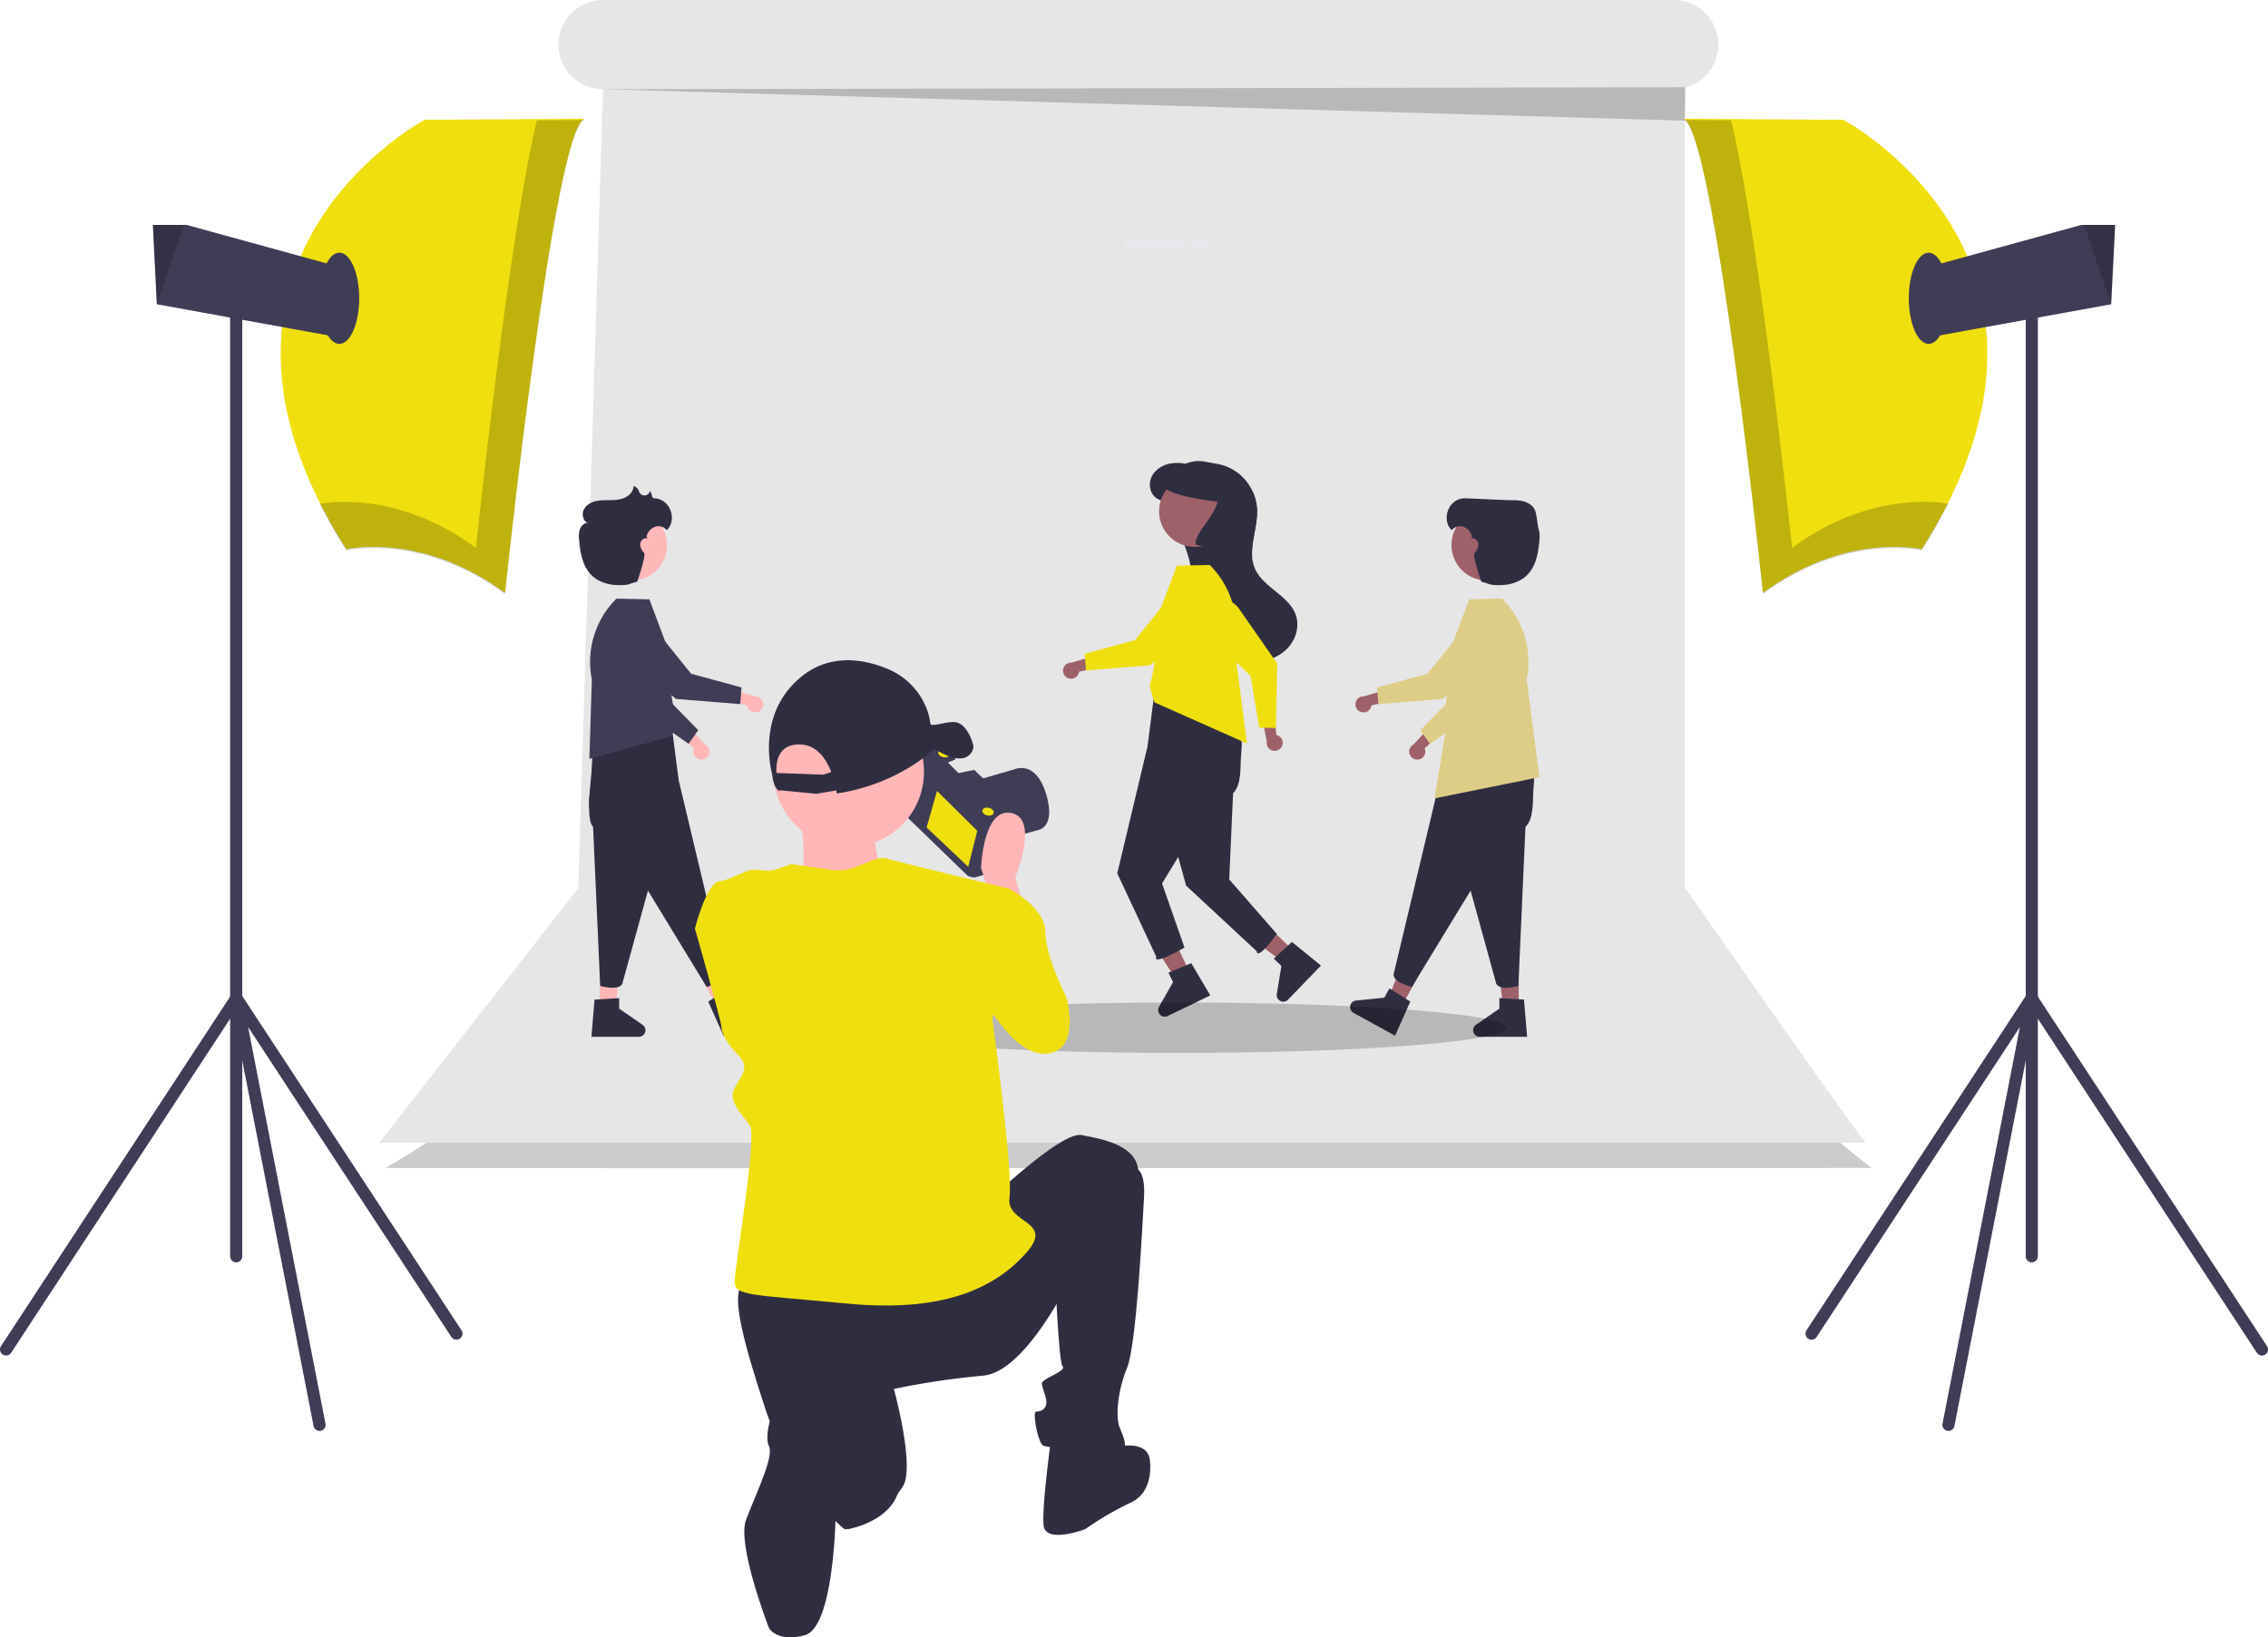 <?xml version="1.0" encoding="UTF-8" standalone="no"?>
<svg
   data-name="Layer 1"
   width="881.5"
   height="636.573"
   viewBox="0 0 881.5 636.573"
   version="1.1"
   id="svg96"
   sodipodi:docname="sunday_school.svg"
   inkscape:version="1.1.2 (0a00cf5339, 2022-02-04)"
   xmlns:inkscape="http://www.inkscape.org/namespaces/inkscape"
   xmlns:sodipodi="http://sodipodi.sourceforge.net/DTD/sodipodi-0.dtd"
   xmlns="http://www.w3.org/2000/svg"
   xmlns:svg="http://www.w3.org/2000/svg"
   xmlns:rdf="http://www.w3.org/1999/02/22-rdf-syntax-ns#"
   xmlns:cc="http://creativecommons.org/ns#"
   xmlns:dc="http://purl.org/dc/elements/1.1/">
  <defs
     id="defs100" />
  <sodipodi:namedview
     id="namedview98"
     pagecolor="#ffffff"
     bordercolor="#666666"
     borderopacity="1.0"
     inkscape:pageshadow="2"
     inkscape:pageopacity="0.0"
     inkscape:pagecheckerboard="0"
     showgrid="false"
     inkscape:zoom="0.96750959"
     inkscape:cx="303.35617"
     inkscape:cy="213.95137"
     inkscape:window-width="2560"
     inkscape:window-height="1347"
     inkscape:window-x="0"
     inkscape:window-y="0"
     inkscape:window-maximized="1"
     inkscape:current-layer="g1357" />
  <title
     id="title2">product_photography</title>
  <path
     d="M386.169,503.174s1.85,36.996-77.075,82.625c0,0-.094.202,577.756,0,0,0-65.976-46.862-70.293-99.273"
     transform="translate(-159.25 -131.714)"
     opacity="0.2"
     id="path4" />
  <path
     d="M814.114,476.725V165.844a17.346,17.346,0,0,0,12.998-16.791v0a17.339,17.339,0,0,0-17.339-17.339H393.63a17.339,17.339,0,0,0-17.339,17.339v0a17.339,17.339,0,0,0,17.339,17.339h.004L384,477l-77.35,98.998s-.65.002,577.756,0C884.407,575.998,884,577,814.114,476.725Z"
     transform="translate(-159.25 -131.714)"
     fill="#e6e6e6"
     id="path6" />
  <g
     id="g1357"
     transform="matrix(0.549,0,0,0.549,216.191,163.243)">
    <path
       d="m 101.341,240.424 a 5.653,5.653 0 0 1 -3.853,-7.765 l -14.74,-13.649 10.138,-2.49 12.443,13.343 a 5.684,5.684 0 0 1 -3.988,10.56 z"
       fill="#ffb6b6"
       id="path1220" />
    <path
       d="m 56.36,203.198 -15.45,-45.099 a 14.268,14.268 0 0 1 8.864,-18.102 v 0 a 14.253,14.253 0 0 1 18.719,11.404 l 6.175,41.872 25.833,26.455 -6.795,9.681 z"
       fill="#3f3d56"
       id="path1222" />
    <polygon
       points="140.192,415.96 151.222,415.96 156.469,373.418 140.19,373.418 "
       fill="#ffb6b6"
       id="polygon1224"
       transform="translate(-109.337)" />
    <path
       d="m 27.121,410.519 17.435,-1.041 v 7.47 l 16.576,11.448 a 4.666,4.666 0 0 1 -2.651,8.506 H 24.922 Z"
       fill="#2f2e41"
       id="path1226" />
    <path
       d="m 40.491,216.131 c 0,0 -3.439,-3.602 -10.029,4.908 -6.088,7.706 -5.786,9.21 -5,19 0.64,7 -5.631,42.182 0.619,48.162 l 5.04,112.68 c 0,0 15.291,4.291 16.011,-2.909 l 39.479,-143.281 -4.717,-36.633 z"
       fill="#2f2e41"
       id="path1228" />
    <polygon
       points="222.852,414.894 232.517,409.58 216.619,369.773 202.354,377.616 "
       fill="#ffb6b6"
       id="polygon1230"
       transform="translate(-109.337)" />
    <path
       d="m 107.621,411.925 14.777,-9.312 3.599,6.546 20.041,2.046 a 4.666,4.666 0 0 1 1.775,8.731 l -18.189,10 -4.359,2.397 -6.858,3.771 z"
       fill="#2f2e41"
       id="path1232" />
    <path
       d="m 25.685,235.143 c 0,0 -0.2,18.152 -1.874,28.784 a 38.89,38.89 0 0 0 5.885,27.827 c 3.933,5.826 9.726,11.256 18.084,13.486 l 58.704,96.312 c 0,0 15.466,-3.606 12.629,-10.262 L 84.677,246.713 62.894,216.884 Z"
       fill="#2f2e41"
       id="path1234" />
    <path
       d="m 25.21,183.789 -1.747,56.25 58.254,-16.121 1.025,-2.781 2.497,-9.471 c 0,0 -5.776,-13.627 -4.598,-45.357 l -14.715,-39.232 -23.308,-0.476 -0.13,0.13 a 63.075,63.075 0 0 0 -17.278,57.059 z"
       fill="#3f3d56"
       id="path1236" />
    <path
       d="m 142.397,206.907 a 5.653,5.653 0 0 1 -7.258,-4.739 l -19.625,-4.291 7.476,-7.286 17.49,5.192 a 5.684,5.684 0 0 1 1.917,11.124 z"
       fill="#ffb6b6"
       id="path1238" />
    <path
       d="M 84.752,197.627 48.569,166.588 a 14.268,14.268 0 0 1 -1.538,-20.097 v 0 a 14.253,14.253 0 0 1 21.916,0.338 l 26.553,32.959 35.68,9.705 -0.948,11.79 z"
       fill="#3f3d56"
       id="path1240" />
    <path
       d="m 78.463,88.643 a 25.145,25.145 0 1 1 -0.88,-6.607 25.145,25.145 0 0 1 0.88,6.607 z"
       fill="#ffb8b8"
       id="path1242" />
    <path
       d="m 69.309,55.541 c -2.038,-0.06 -1.338,-3.902 -2.98,-5.128 q -0.012,0.056 -0.025,0.111 a 4.002,4.002 0 0 1 -7.648,0.326 6.083,6.083 0 0 0 -3.862,-4.052 c -0.102,3.561 -2.796,6.651 -6.009,8.189 -3.213,1.538 -6.877,1.794 -10.438,1.846 -3.562,0.053 -7.175,-0.067 -10.629,0.805 -3.454,0.872 -6.813,2.921 -8.289,6.163 -1.476,3.242 -0.423,7.706 2.804,9.215 -2.5,0.013 -4.621,2.076 -5.485,4.422 a 17.557,17.557 0 0 0 -0.542,7.419 c 0.703,9.195 2.415,19.095 9.111,25.436 5.103,4.833 12.407,6.78 19.436,6.752 7.028,-0.028 5.793,-0.674 12.588,-2.468 0,0 6.461,-18.522 4.834,-20.344 -1.627,-1.822 -2.978,-4.154 -2.684,-6.578 0.294,-2.425 2.9,-4.597 5.162,-3.674 -0.38,-0.972 -0.667,-1.157 -0.846,-1.108 a 8.595,8.595 0 0 0 0.299,-0.845 9.616,9.616 0 0 1 6.005,-6.368 7.457,7.457 0 0 1 8.151,2.467 c 7.441,-6.979 2.825,-22.237 -8.952,-22.586 z"
       fill="#2f2e41"
       id="path1244" />
    <path
       d="m 778.587,470.877 a 5.653,5.653 0 0 0 3.853,-7.765 l 14.74,-13.649 -10.138,-2.49 -12.443,13.343 a 5.684,5.684 0 0 0 3.988,10.56 z"
       transform="translate(-167.665,-230.452)"
       fill="#9e616a"
       id="path1246" />
    <path
       d="m 786.221,459.861 -6.795,-9.681 25.833,-26.455 6.175,-41.872 a 14.253,14.253 0 0 1 18.719,-11.404 v 0 a 14.268,14.268 0 0 1 8.864,18.102 l -15.45,45.099 z"
       transform="translate(-167.665,-230.452)"
       fill="#e6e6e6"
       id="path1248"
       style="fill:#decd87" />
    <polygon
       points="681.409,373.418 681.407,415.96 670.377,415.96 665.13,373.418 "
       fill="#9e616a"
       id="polygon1250" />
    <path
       d="M 855.005,667.354 H 821.447 a 4.666,4.666 0 0 1 -2.651,-8.506 l 16.576,-11.448 v -7.47 l 17.435,1.041 z"
       transform="translate(-167.665,-230.452)"
       fill="#2f2e41"
       id="path1252" />
    <path
       d="m 839.436,446.584 c 0,0 8.92,15.81 15.51,24.32 6.088,7.706 5.304,11.799 4.519,21.588 -0.64,7 0.631,20.182 -5.619,26.162 l -5.04,112.68 c 0,0 -15.291,4.291 -16.011,-2.909 L 793.316,485.144 798.033,448.51 Z"
       transform="translate(-167.665,-230.452)"
       fill="#2f2e41"
       id="path1254" />
    <polygon
       points="619.245,377.616 598.747,414.894 589.082,409.58 604.981,369.773 "
       fill="#9e616a"
       id="polygon1256" />
    <path
       d="m 761.522,666.556 -6.858,-3.771 -4.359,-2.397 -18.189,-10 a 4.666,4.666 0 0 1 1.775,-8.731 l 20.041,-2.046 3.599,-6.546 14.777,9.312 z"
       transform="translate(-167.665,-230.452)"
       fill="#2f2e41"
       id="path1258" />
    <path
       d="m 854.242,465.596 c 0,0 0.2,18.152 1.874,28.784 a 38.89,38.89 0 0 1 -5.885,27.827 c -3.933,5.826 -9.726,11.256 -18.084,13.486 l -58.704,96.312 c 0,0 -15.467,-3.606 -12.629,-10.262 l 34.435,-144.577 21.783,-29.829 z"
       transform="translate(-167.665,-230.452)"
       fill="#2f2e41"
       id="path1260" />
    <path
       d="m 837.44,357.183 -0.13,-0.13 -23.308,0.476 -14.715,39.232 c 1.178,31.73 -4.598,45.357 -4.598,45.357 l 2.497,9.471 -7.722,46.902 74.237,-15.02 -8.984,-69.23 a 63.075,63.075 0 0 0 -17.278,-57.059 z"
       transform="translate(-167.665,-230.452)"
       fill="#e6e6e6"
       id="path1262"
       style="fill:#decd87" />
    <path
       d="m 737.53,437.359 a 5.653,5.653 0 0 0 7.258,-4.739 l 19.625,-4.291 -7.476,-7.286 -17.49,5.192 a 5.684,5.684 0 0 0 -1.917,11.124 z"
       transform="translate(-167.665,-230.452)"
       fill="#9e616a"
       id="path1264" />
    <path
       d="m 749.696,431.735 -0.948,-11.79 35.68,-9.705 26.553,-32.959 a 14.253,14.253 0 0 1 21.916,-0.338 v 0 a 14.268,14.268 0 0 1 -1.538,20.097 l -36.183,31.038 z"
       transform="translate(-167.665,-230.452)"
       fill="#e6e6e6"
       id="path1266"
       style="fill:#decd87" />
    <path
       d="m 802.345,312.488 a 25.145,25.145 0 1 1 -0.88,6.607 25.145,25.145 0 0 1 0.88,-6.607 z"
       transform="translate(-167.665,-230.452)"
       fill="#9e616a"
       id="path1268" />
    <path
       d="m 810.618,285.993 c 2.038,-0.06 27.401,1.241 30.962,1.294 3.562,0.053 7.175,-0.067 10.629,0.805 3.454,0.872 6.813,2.921 8.289,6.163 1.476,3.242 1.817,11.291 2.681,13.636 a 17.557,17.557 0 0 1 0.542,7.419 c -0.703,9.195 -2.415,19.095 -9.111,25.436 -5.103,4.833 -12.407,6.78 -19.436,6.752 -7.028,-0.028 -5.793,-0.674 -12.588,-2.468 0,0 -6.461,-18.522 -4.834,-20.344 1.627,-1.822 2.978,-4.154 2.684,-6.578 -0.294,-2.425 -2.9,-4.597 -5.162,-3.674 0.38,-0.972 0.667,-1.157 0.846,-1.108 a 8.595,8.595 0 0 1 -0.299,-0.845 9.616,9.616 0 0 0 -6.005,-6.368 7.457,7.457 0 0 0 -8.151,2.467 c -7.441,-6.979 -2.825,-22.237 8.952,-22.586 z"
       transform="translate(-167.665,-230.452)"
       fill="#2f2e41"
       id="path1270" />
    <path
       d="m 517.85,161.606 c -5.71,6.06 -14.01,9.27 -22.31,9.91 a 43.635,43.635 0 0 1 -46.98,-42.97 c -0.09,-6.7 1.37,-13.37 1.04,-20.07 -0.82,-16.55 -12.44,-31.59 -11.2,-48.12 l 7.96,2.47 q -8.01,-2.52 -16.02,-5.04 a 20.853,20.853 0 0 1 -5.22,-2.19 c -4.66,-3.06 -6.03,-9.81 -3.79,-14.92 2.25,-5.11 7.44,-8.53 12.91,-9.67 a 29.226,29.226 0 0 1 11.26,0.07 44.765,44.765 0 0 1 5.26,1.27 34.913,34.913 0 0 1 30.31,4.12 34.815,34.815 0 0 1 12.18,14.75 34.152,34.152 0 0 1 2.87,11.89 c 0.6,11.16 -4.16,22.72 -3.48,33.5 a 25.351,25.351 0 0 0 1.95,8.57 c 5.9,13.73 24.45,19.16 29.1,33.37 2.59,7.91 -0.13,17 -5.84,23.06 z"
       fill="#2f2e41"
       id="path1274" />
    <polygon
       points="491.573,317.486 522.187,347.025 514.529,354.962 480.27,329.2 "
       fill="#9e616a"
       id="polygon1276"
       transform="translate(0,29.156)" />
    <path
       d="m 541.378,386.453 -5.434,5.632 -3.454,3.58 -14.412,14.938 a 4.666,4.666 0 0 1 -7.962,-3.998 l 3.271,-19.878 -5.376,-5.187 12.855,-11.825 z"
       fill="#2f2e41"
       id="path1278" />
    <polygon
       points="430.053,323.848 448.577,362.145 438.648,366.948 415.399,330.936 "
       fill="#9e616a"
       id="polygon1280"
       transform="translate(0,29.156)" />
    <path
       d="m 463.037,407.57 -7.045,3.408 -4.478,2.166 -18.686,9.039 a 4.666,4.666 0 0 1 -6.091,-6.502 l 9.937,-17.524 -3.253,-6.724 16.148,-6.656 z"
       fill="#2f2e41"
       id="path1282" />
    <path
       d="m 464.771,192.288 c 0,0 8.92,15.81 15.51,24.32 6.088,7.706 5.304,11.799 4.519,21.588 -0.64,7 0.631,20.182 -5.619,26.162 l -2.731,61.067 33.691,38.613 c 0,0 -13.621,19.358 -14.341,12.158 l -49.879,-46.379 -27.27,-98.969 4.717,-36.633 z"
       fill="#2f2e41"
       id="path1284" />
    <path
       d="m 479.578,211.3 c 0,0 0.2,18.152 1.874,28.784 a 38.89,38.89 0 0 1 -5.885,27.827 c -3.933,5.826 -9.726,11.256 -18.084,13.486 l -28.578,46.887 15.874,45.425 c 0,0 -22.817,13.143 -19.979,6.487 l -27.619,-59.061 23.405,-98.265 21.783,-29.829 z"
       fill="#2f2e41"
       id="path1286" />
    <path
       d="m 462.775,102.887 -0.13,-0.13 -23.308,0.476 -14.715,39.232 c 1.178,31.73 -4.598,45.357 -4.598,45.357 l 2.497,9.471 1.025,2.781 65.49,29.1 -8.984,-69.23 a 63.075,63.075 0 0 0 -17.278,-57.059 z"
       fill="#f0df0f"
       id="path1288" />
    <path
       d="m 362.865,183.063 a 5.653,5.653 0 0 0 7.258,-4.739 l 19.625,-4.291 -7.476,-7.286 -17.49,5.192 a 5.684,5.684 0 0 0 -1.917,11.124 z"
       fill="#9e616a"
       id="path1290" />
    <path
       d="m 375.031,177.439 -0.948,-11.79 35.68,-9.705 26.553,-32.959 a 14.253,14.253 0 0 1 21.916,-0.338 v 0 a 14.268,14.268 0 0 1 -1.538,20.097 l -36.183,31.038 z"
       fill="#f0df0f"
       id="path1292" />
    <path
       d="m 513.879,230.887 a 5.653,5.653 0 0 0 -3.985,-7.698 l -2.297,-19.957 -8.001,6.706 3.408,17.924 a 5.684,5.684 0 0 0 10.875,3.026 z"
       fill="#9e616a"
       id="path1294" />
    <path
       d="m 509.507,218.218 -11.825,-0.242 -6.069,-36.475 -30.123,-29.731 a 14.253,14.253 0 0 1 1.866,-21.839 v 0 a 14.268,14.268 0 0 1 19.841,3.551 l 27.244,39.12 z"
       fill="#f0df0f"
       id="path1296" />
    <path
       d="m 427.68,58.192 a 25.145,25.145 0 1 1 -0.88,6.607 25.145,25.145 0 0 1 0.88,-6.607 z"
       fill="#9e616a"
       id="path1298" />
    <path
       d="m 492.64,96.606 -39.86,-8.15 c -1.45,-7.65 11.94,-17.96 15.42,-30.53 -6.22,-0.75 -14.55,-2 -21.76,-3.63 -7.21,-1.64 -13.31,-3.65 -15.07,-5.94 a 24.017,24.017 0 0 1 28.33,-18.71 l 4.89,1 c 0.16,0.03 0.32,0.07 0.48,0.11 a 23.88,23.88 0 0 1 14.65,10.05 56.812,56.812 0 0 1 13.53,10.41 34.152,34.152 0 0 1 2.87,11.89 c 0.6,11.16 -4.16,22.72 -3.48,33.5 z"
       fill="#2f2e41"
       id="path1302" />
  </g>
  <ellipse
     cx="458.101"
     cy="399.557"
     rx="127.406"
     ry="9.8"
     opacity="0.2"
     id="ellipse8" />
  <polygon
     points="234.38 34.679 654.864 46.925 655.046 33.925 234.38 34.679"
     opacity="0.2"
     id="polygon10" />
  <rect
     x="437.226"
     y="92.518"
     width="23.175"
     height="4.706"
     rx="1.479"
     fill="#e6e8ec"
     id="rect14" />
  <circle
     cx="466.574"
     cy="94.871"
     r="2.669"
     fill="#e6e8ec"
     id="circle16" />
  <path
     d="M386.384,177.901l-62.074.386S222.139,232.649,293.851,345.23c0,0,29.302-6.94,61.688,16.964C355.54,362.195,374.432,182.142,386.384,177.901Z"
     transform="translate(-159.25 -131.714)"
     fill="#f0df0f"
     id="path28" />
  <path
     d="M367.919,178.464c-11.121,46.454-23.693,166.266-23.693,166.266-28.935-21.357-55.389-18.095-60.703-17.157a205.628,205.628,0,0,0,10.328,18.106s29.302-6.94,61.688,16.964c0,0,18.892-180.053,30.844-184.294Z"
     transform="translate(-159.25 -131.714)"
     opacity="0.2"
     id="path30" />
  <polygon
     points="134.216 104.405 128.818 130.623 60.984 118.293 60.961 118.285 59.419 87.441 72.528 87.441 134.216 104.405"
     fill="#3f3d56"
     id="polygon32" />
  <polygon
     points="71.433 87.441 60.984 118.293 60.961 118.285 59.419 87.441 71.433 87.441"
     opacity="0.2"
     id="polygon34" />
  <ellipse
     cx="131.903"
     cy="115.972"
     rx="7.711"
     ry="17.735"
     fill="#3f3d56"
     id="ellipse36" />
  <path
     d="M251.055,622.486a2.357,2.357,0,0,1-2.357-2.357v-372.443a2.357,2.357,0,1,1,4.714,0v372.443A2.357,2.357,0,0,1,251.055,622.486Z"
     transform="translate(-159.25 -131.714)"
     fill="#3f3d56"
     id="path38" />
  <path
     d="M283.439,688.03a2.357,2.357,0,0,1-2.31-1.906L248.742,520.096a2.357,2.357,0,0,1,4.284-1.744L338.619,648.909a2.357,2.357,0,0,1-3.942,2.585l-79.009-120.515L285.755,685.222a2.357,2.357,0,0,1-1.862,2.765A2.39,2.39,0,0,1,283.439,688.03Z"
     transform="translate(-159.25 -131.714)"
     fill="#3f3d56"
     id="path40" />
  <path
     d="M161.605,658.727a2.357,2.357,0,0,1-1.969-3.649l89.448-136.485a2.357,2.357,0,0,1,3.942,2.583l-89.448,136.485A2.354,2.354,0,0,1,161.605,658.727Z"
     transform="translate(-159.25 -131.714)"
     fill="#3f3d56"
     id="path42" />
  <path
     d="M813.616,177.901l62.074.386S977.861,232.649,906.149,345.23c0,0-29.302-6.94-61.688,16.964C844.46,362.195,825.568,182.142,813.616,177.901Z"
     transform="translate(-159.25 -131.714)"
     fill="#f0df0f"
     id="path44" />
  <path
     d="M832.081,178.464c11.121,46.454,23.693,166.266,23.693,166.266,28.935-21.357,55.389-18.095,60.703-17.157a205.628,205.628,0,0,1-10.328,18.106s-29.302-6.94-61.688,16.964c0,0-18.892-180.053-30.844-184.294Z"
     transform="translate(-159.25 -131.714)"
     opacity="0.2"
     id="path46" />
  <polygon
     points="747.284 104.405 752.682 130.623 820.516 118.293 820.539 118.285 822.081 87.441 808.973 87.441 747.284 104.405"
     fill="#3f3d56"
     id="polygon48" />
  <polygon
     points="810.067 87.441 820.516 118.293 820.539 118.285 822.081 87.441 810.067 87.441"
     opacity="0.2"
     id="polygon50" />
  <ellipse
     cx="749.598"
     cy="115.972"
     rx="7.711"
     ry="17.735"
     fill="#3f3d56"
     id="ellipse52" />
  <path
     d="M948.945,622.486a2.357,2.357,0,0,1-2.357-2.357v-372.443a2.357,2.357,0,1,1,4.714,0v372.443A2.357,2.357,0,0,1,948.945,622.486Z"
     transform="translate(-159.25 -131.714)"
     fill="#3f3d56"
     id="path54" />
  <path
     d="M916.562,688.03a2.382,2.382,0,0,1-.454-.043,2.358,2.358,0,0,1-1.863-2.765l30.087-154.243-79.008,120.516a2.357,2.357,0,1,1-3.942-2.585l85.592-130.557a2.357,2.357,0,0,1,4.285,1.744l-32.386,166.028A2.358,2.358,0,0,1,916.562,688.03Z"
     transform="translate(-159.25 -131.714)"
     fill="#3f3d56"
     id="path56" />
  <path
     d="M1038.395,658.727a2.353,2.353,0,0,1-1.973-1.065l-89.448-136.485a2.357,2.357,0,0,1,3.942-2.583l89.448,136.485a2.357,2.357,0,0,1-1.969,3.649Z"
     transform="translate(-159.25 -131.714)"
     fill="#3f3d56"
     id="path58" />
  <path
     d="M546.277,459.002l16.887-4.702s6.615-1.32,2.573-14.239-12.058-9.303-12.058-9.303l-14.981,4.352-5.915,1.827,8.322,11.675.698,7.782Z"
     transform="translate(-159.25 -131.714)"
     fill="#3f3d56"
     id="path60" />
  <polygon
     points="354.396 293.155 349.098 314.319 376.245 340.629 378.579 341.214 384.805 339.465 390.104 318.302 384.737 312.658 390.223 311.221 378.516 299.856 372.407 301.138 367.507 296.273 370.814 294.951 371.126 293.706 367.12 290.553 354.396 293.155"
     fill="#3f3d56"
     id="polygon62" />
  <polygon
     points="379.831 323.006 376.324 337.011 360.144 321.715 364.196 307.515 379.831 323.006"
     fill="#f0df0f"
     id="polygon64" />
  <polygon
     points="354.396 293.155 353.653 296.123 380.648 322.384 382.982 322.968 389.014 321.336 389.346 321.329 390.104 318.302 384.737 312.658 390.223 311.221 378.516 299.856 372.407 301.138 367.507 296.273 370.814 294.951 371.126 293.706 367.12 290.553 354.396 293.155"
     fill="none"
     stroke="#3f3d56"
     stroke-miterlimit="10"
     id="polygon66" />
  <ellipse
     cx="526.116"
     cy="424.601"
     rx="1.524"
     ry="2.246"
     transform="translate(-172.804 700.123) rotate(-75.943)"
     fill="#f0df0f"
     id="ellipse68" />
  <ellipse
     cx="543.266"
     cy="447.251"
     rx="1.524"
     ry="2.246"
     transform="translate(-181.791 733.908) rotate(-75.943)"
     fill="#f0df0f"
     id="ellipse70" />
  <path
     d="M557.497,485.366l-3.683-12.521s9.575-22.833-1.473-25.042-11.785,21.36-11.785,21.36l4.419,13.994Z"
     transform="translate(-159.25 -131.714)"
     fill="#ffb6b6"
     id="path72" />
  <circle
     cx="329.873"
     cy="300.049"
     r="29.257"
     fill="#ffb6b6"
     id="circle74" />
  <path
     d="m 339.339,320.701 c 0,0 1.721,21.513 6.024,23.234 4.303,1.721 -46.468,13.768 -46.468,13.768 l 12.908,-14.629 c 0,0 2.582,-22.373 -3.442,-27.536 z"
     fill="#ffb6b6"
     id="path76" />
  <path
     d="M539.82,478.737l11.785-1.473s13.994,7.365,13.994,16.94,8.102,25.042,8.102,25.042,5.892,20.623-7.365,22.096-25.042-22.096-25.042-22.096Z"
     transform="translate(-159.25 -131.714)"
     fill="#f0df0f"
     id="path78" />
  <path
     d="M546.449,595.847s25.779-24.306,33.144-22.833,22.096,3.683,22.096,14.731-24.306,36.827-24.306,36.827-18.414,40.51-36.091,41.983a305.05,305.05,0,0,0-34.617,5.156s8.102,29.462,3.683,37.564-21.36,17.677-22.833,16.94-22.096-19.887-30.935-47.139-14.731-47.875-6.629-49.348S546.449,595.847,546.449,595.847Z"
     transform="translate(-159.25 -131.714)"
     fill="#2f2e41"
     id="path80" />
  <path
     d="M599.48,585.536s5.156-.737,4.419,11.785-2.946,57.45-6.629,66.289-4.419,19.15-2.946,22.833,4.419,9.575-.737,10.312-26.515-2.21-28.725-2.946-4.419-13.258-2.946-13.258,5.156-.737,3.683-5.892-2.21-5.156,0-6.629,8.102-3.683,6.629-5.156-2.946-36.091-2.946-36.091Z"
     transform="translate(-159.25 -131.714)"
     fill="#2f2e41"
     id="path82" />
  <path
     d="M592.115,694.544s12.521-3.683,13.994,4.419c0,0,2.21,12.521-7.365,16.94a118.329,118.329,0,0,0-17.677,10.312s-15.467,5.892-16.204-1.473S567.809,690.861,567.809,690.861Z"
     transform="translate(-159.25 -131.714)"
     fill="#2f2e41"
     id="path84" />
  <path
     d="M508.885,703.382l-23.569-19.15s4.419,23.569-1.473,27.989l-2.692,7.869,7.537,6.165S511.832,722.532,508.885,703.382Z"
     transform="translate(-159.25 -131.714)"
     fill="#2f2e41"
     id="path86" />
  <path
     d="M475.741,670.974s15.467,4.419,13.258,19.887-5.043,32.272-5.043,32.272-.85,41.383-11.898,44.329-13.994-2.946-13.994-2.946-12.559-32.338-8.838-41.983c4.503-11.675,10.992-24.784,8.838-28.725C455.945,689.929,459.537,668.765,475.741,670.974Z"
     transform="translate(-159.25 -131.714)"
     fill="#2f2e41"
     id="path88" />
  <path
     d="M466.903,467.689s5.892.737,15.467,2.21,16.204-5.892,21.36-4.419S551.605,477.264,551.605,477.264l-6.629,50.821s8.102,58.923,6.629,69.235,17.677,8.838,6.629,21.36-30.198,23.569-69.235,19.887-44.192-2.946-44.192-8.838,8.838-55.977,5.892-60.396-8.838-9.575-5.892-14.731,5.892-8.102,1.473-12.521-6.629-8.838-6.629-11.048-10.312-38.3-10.312-38.3,4.419-17.677,9.575-18.414,9.575-4.419,13.258-4.419,5.892.737,8.102,0Z"
     transform="translate(-159.25 -131.714)"
     fill="#f0df0f"
     id="path90" />
  <path
     d="M537.534,421.501c-.379-1.702-2.234-7.394-6.005-8.783-2.759-1.016-7.893,1.131-10.45.775l-.33-.937a21.251,21.251,0,0,0-1.367-5.376A27.513,27.513,0,0,0,504.287,391.793c-8.422-3.521-21.743-6.432-33.3,2.793-15.875,12.671-13.077,31.632-11.924,36.893q.289,1.316.495,2.649c.711,4.634,2.762,5.187,2.762,5.187s-.044-.134-.116-.377l14.339,1.396,7.752-1.323c.13.758.18,1.206.18,1.206,22.621-3.458,35.786-15.373,37.923-17.439,1.879,1.246,5.379,3.28,8.774,3.727C536.141,427.158,537.913,423.203,537.534,421.501ZM479.247,432.892l-18.216-.663c-.258-4.972,1.026-10.787,8.348-11.083,7.06-.286,10.913,5.454,12.955,10.709Z"
     transform="translate(-159.25 -131.714)"
     fill="#2f2e41"
     id="path92" />
</svg>
